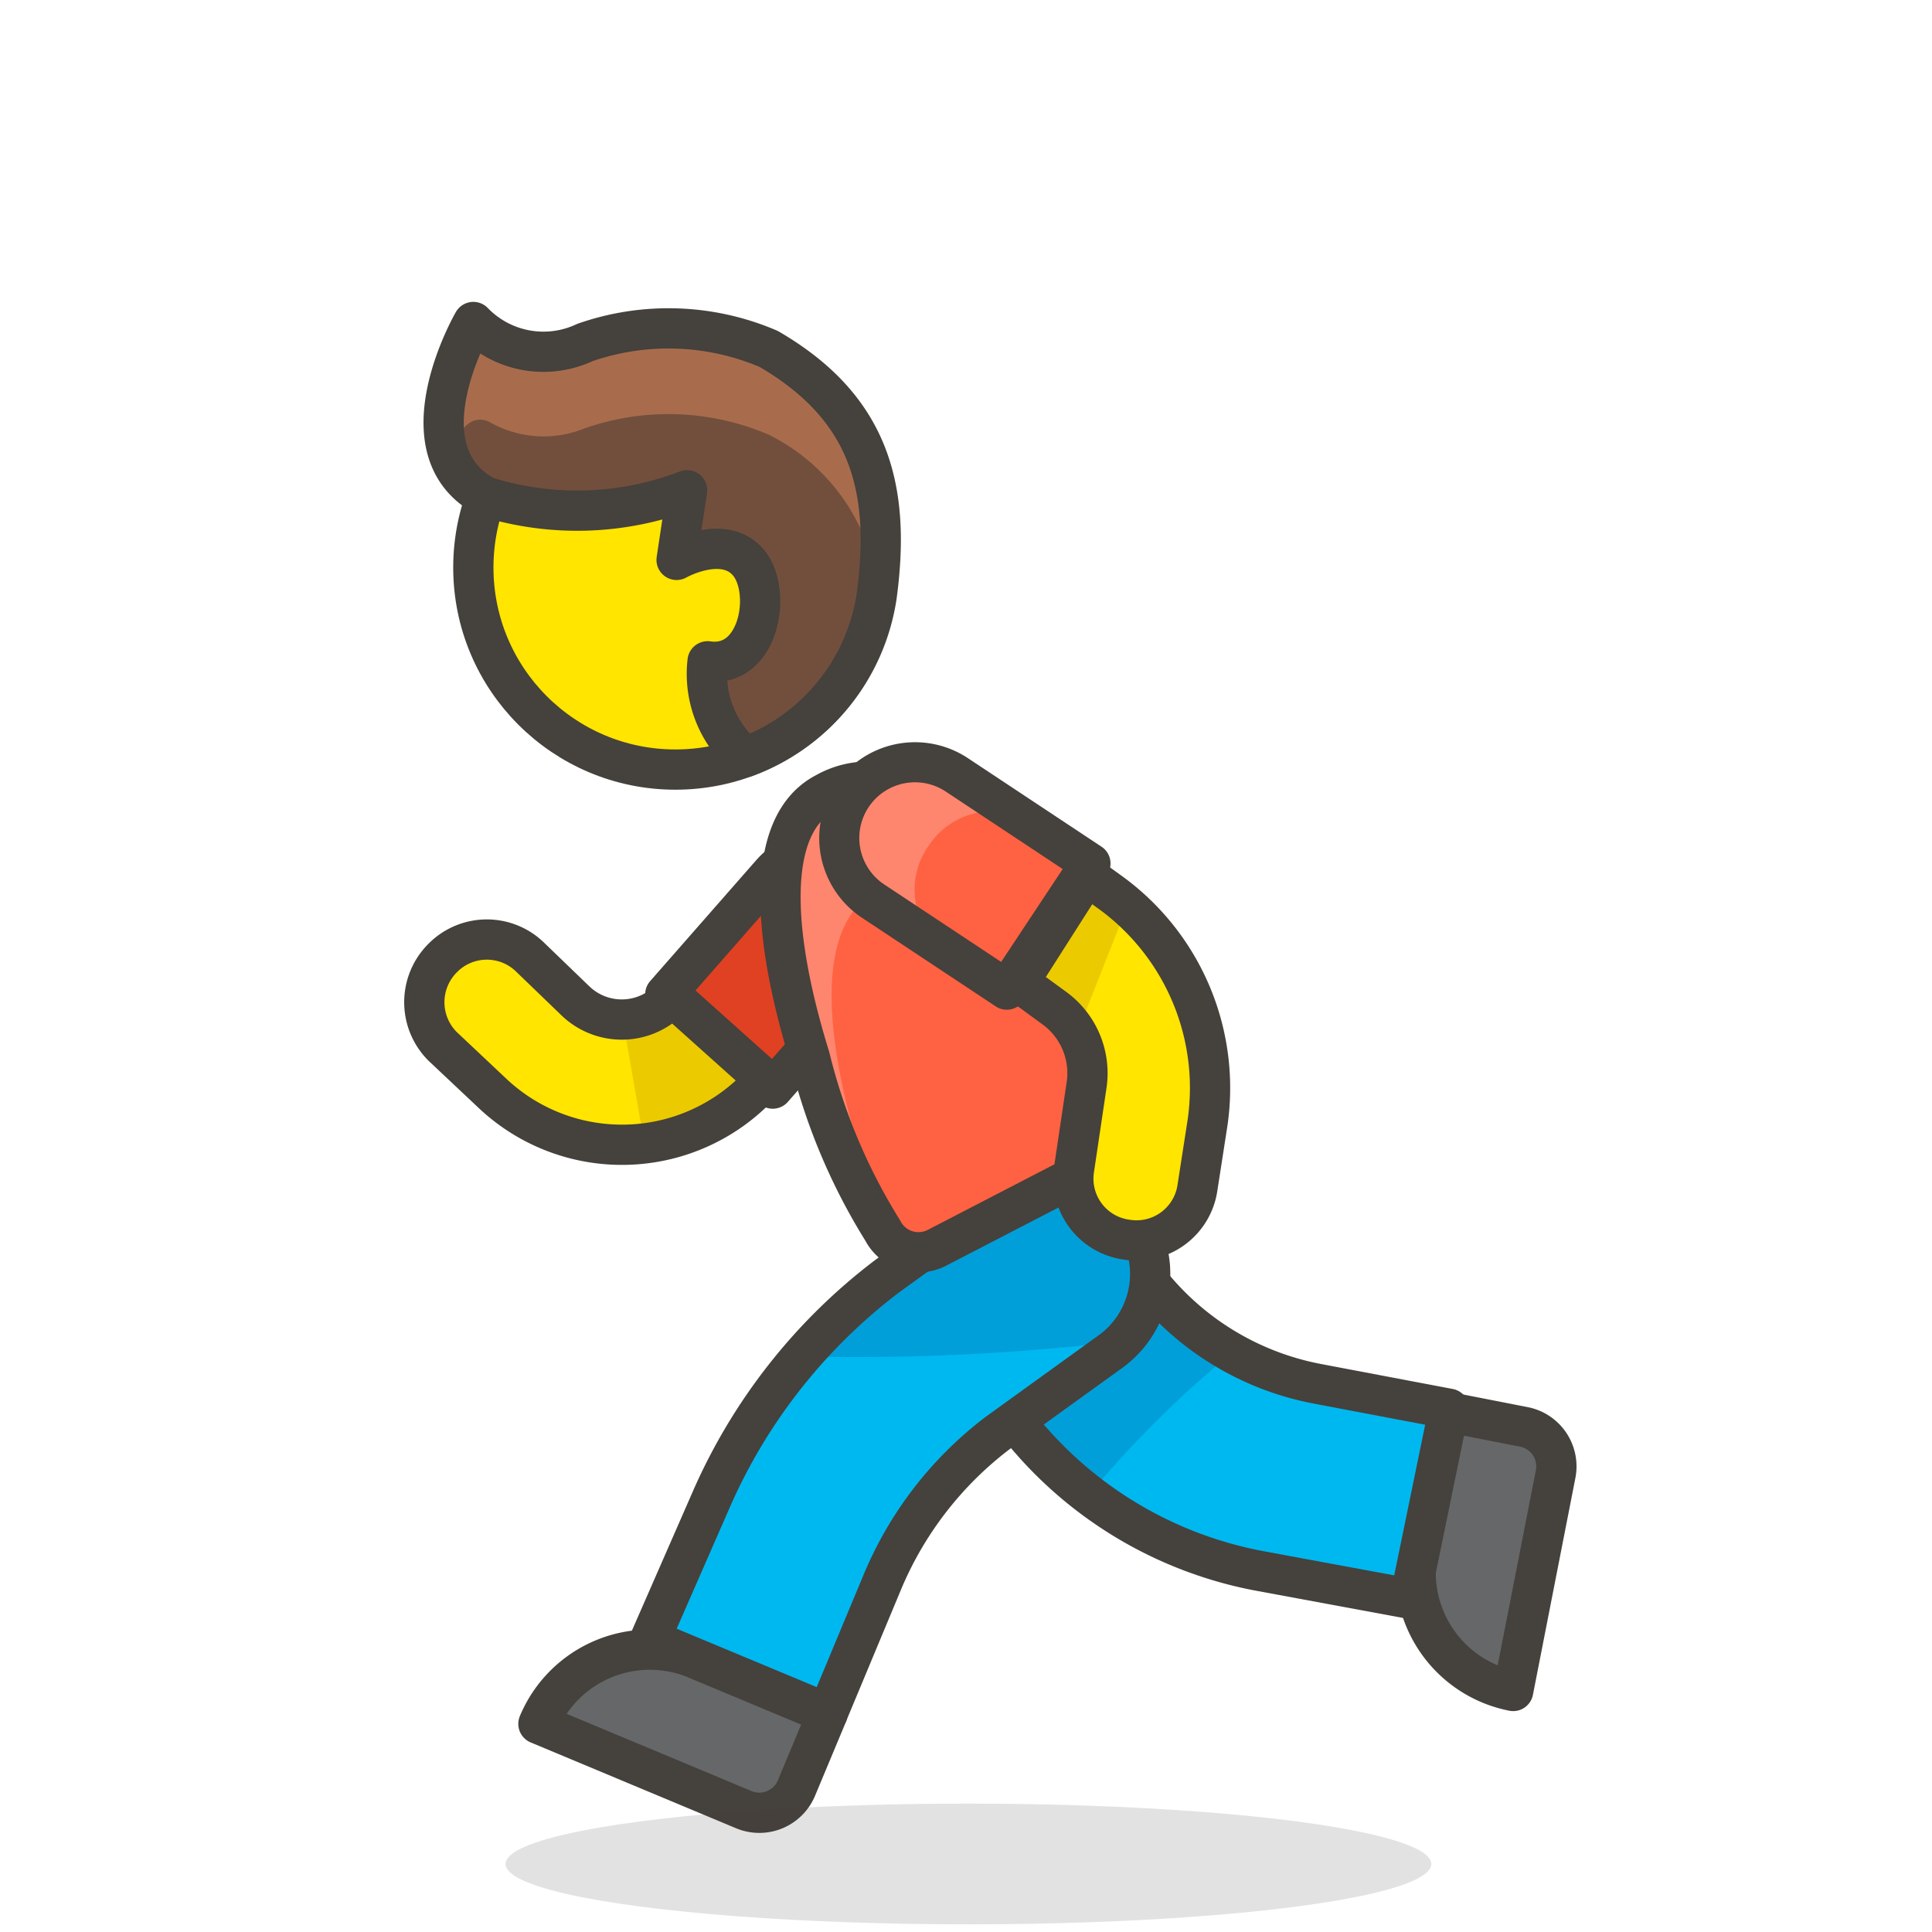 <svg id="Icons" xmlns="http://www.w3.org/2000/svg" viewBox="0 0 48 48"><defs><style>.cls-1{fill:#656769;}.cls-1,.cls-11,.cls-4,.cls-5{stroke:#45413c;stroke-linecap:round;stroke-linejoin:round;}.cls-2{fill:#00b8f0;}.cls-3{fill:#009fd9;}.cls-4{fill:none;}.cls-5{fill:#e04122;}.cls-6{fill:#45413c;opacity:0.15;}.cls-7{fill:#ff6242;}.cls-8{fill:#ff866e;}.cls-11,.cls-9{fill:#ffe500;}.cls-10{fill:#ebcb00;}.cls-12{fill:#724f3d;}.cls-13{fill:#a86c4d;}</style></defs><title>262-man-running-1</title><path id="_Rectangle_" data-name="&lt;Rectangle&gt;" class="cls-1" d="M36.48,37H40a0,0,0,0,1,0,0v2a1,1,0,0,1-1,1H33.51a0,0,0,0,1,0,0v0a3,3,0,0,1,3-3Z" transform="translate(-8.1 67.21) rotate(-78.92)"/><path id="_Path_" data-name="&lt;Path&gt;" class="cls-2" d="M24.32,30.38a2.37,2.37,0,0,0-.38,3.32l1.36,1.71a10,10,0,0,0,6,3.62l3.73.69L36,35l-3.27-.62a7,7,0,0,1-4.26-2.63l-.75-1a2.37,2.37,0,0,0-3.35-.42Z"/><path class="cls-3" d="M28.42,31.79l-.75-1a2.36,2.36,0,1,0-3.73,2.9l1.36,1.71a9.93,9.93,0,0,0,1.76,1.73,26.33,26.33,0,0,1,3.51-3.49A7,7,0,0,1,28.42,31.79Z"/><path id="_Path_2" data-name="&lt;Path&gt;" class="cls-4" d="M24.32,30.38a2.37,2.37,0,0,0-.38,3.32l1.36,1.71a10,10,0,0,0,6,3.62l3.73.69L36,35l-3.27-.62a7,7,0,0,1-4.26-2.63l-.75-1a2.37,2.37,0,0,0-3.35-.42Z"/><path id="_Rectangle_2" data-name="&lt;Rectangle&gt;" class="cls-1" d="M16.68,41.2h3.56a0,0,0,0,1,0,0v2a1,1,0,0,1-1,1H13.71a0,0,0,0,1,0,0v0A3,3,0,0,1,16.68,41.2Z" transform="translate(17.77 -3.24) rotate(22.68)"/><path id="_Path_3" data-name="&lt;Path&gt;" class="cls-2" d="M24.75,29.75l-2.7,1.95a14,14,0,0,0-4.39,5.58l-1.51,3.45,4.41,1.84,1.36-3.26a9,9,0,0,1,2.87-3.71l2.84-2.05a2.38,2.38,0,0,0,.46-3.34h0A2.38,2.38,0,0,0,24.75,29.75Z"/><path class="cls-3" d="M28.09,30.21a2.38,2.38,0,0,0-3.34-.46l-2.7,1.95a13.76,13.76,0,0,0-2.16,2,56.09,56.09,0,0,0,8-.38A2.38,2.38,0,0,0,28.09,30.21Z"/><path id="_Path_4" data-name="&lt;Path&gt;" class="cls-4" d="M24.75,29.75l-2.7,1.95a14,14,0,0,0-4.39,5.58l-1.51,3.45,4.41,1.84,1.36-3.26a9,9,0,0,1,2.87-3.71l2.84-2.05a2.38,2.38,0,0,0,.46-3.34h0A2.38,2.38,0,0,0,24.75,29.75Z"/><path id="_Rectangle_3" data-name="&lt;Rectangle&gt;" class="cls-5" d="M19.5,21h.42a1.57,1.57,0,0,1,1.57,1.57v4a0,0,0,0,1,0,0H17.94a0,0,0,0,1,0,0v-4A1.57,1.57,0,0,1,19.5,21Z" transform="translate(20.56 -7.1) rotate(41.25)"/><ellipse id="_Ellipse_" data-name="&lt;Ellipse&gt;" class="cls-6" cx="24.06" cy="46.31" rx="11.5" ry="1.5"/><g id="_Group_" data-name="&lt;Group&gt;"><g id="_Group_2" data-name="&lt;Group&gt;"><path id="_Path_5" data-name="&lt;Path&gt;" class="cls-7" d="M28.07,28.52,23.28,31a1,1,0,0,1-1.35-.43,14.76,14.76,0,0,1-1.81-4.3c-.93-3-1.14-5.78.39-6.57h0a2.16,2.16,0,0,1,2.72.49L28.41,27A1,1,0,0,1,28.07,28.52Z"/></g><path id="_Path_6" data-name="&lt;Path&gt;" class="cls-8" d="M22.12,30.84c-.22-.57-.47-1.27-.73-2.12-.93-3-1.14-5.78.39-6.57a2.17,2.17,0,0,1,2.72.49L28.55,28a1,1,0,0,0-.14-.95L23.23,20.2a2.16,2.16,0,0,0-2.72-.49c-1.53.79-1.32,3.55-.39,6.57a14.76,14.76,0,0,0,1.81,4.3A1,1,0,0,0,22.12,30.84Z"/><g id="_Group_3" data-name="&lt;Group&gt;"><path id="_Path_7" data-name="&lt;Path&gt;" class="cls-4" d="M28.07,28.52,23.28,31a1,1,0,0,1-1.35-.43,14.76,14.76,0,0,1-1.81-4.3c-.93-3-1.14-5.78.39-6.57h0a2.16,2.16,0,0,1,2.72.49L28.41,27A1,1,0,0,1,28.07,28.52Z"/></g></g><path id="_Path_8" data-name="&lt;Path&gt;" class="cls-9" d="M11,23.8A1.55,1.55,0,0,0,11,26l1.2,1.13A4.69,4.69,0,0,0,19,26.82h0l-2.3-2.06h0a1.66,1.66,0,0,1-2.41.1l-1.13-1.09A1.54,1.54,0,0,0,11,23.8Z"/><path id="_Path_9" data-name="&lt;Path&gt;" class="cls-10" d="M16,28.36A4.6,4.6,0,0,0,19,26.82l-2.3-2.06h0a1.65,1.65,0,0,1-1.23.56Z"/><path id="_Path_10" data-name="&lt;Path&gt;" class="cls-4" d="M11,23.8A1.55,1.55,0,0,0,11,26l1.2,1.13A4.69,4.69,0,0,0,19,26.82h0l-2.3-2.06h0a1.66,1.66,0,0,1-2.41.1l-1.13-1.09A1.54,1.54,0,0,0,11,23.8Z"/><path id="_Rectangle_4" data-name="&lt;Rectangle&gt;" class="cls-7" d="M23.75,18.46h0a1.89,1.89,0,0,1,1.89,1.89v4a0,0,0,0,1,0,0H21.86a0,0,0,0,1,0,0v-4A1.89,1.89,0,0,1,23.75,18.46Z" transform="matrix(0.55, -0.83, 0.83, 0.55, -7.22, 29.34)"/><path id="_Path_11" data-name="&lt;Path&gt;" class="cls-8" d="M23.08,21a1.89,1.89,0,0,1,2.62-.53l1.51,1,0,0-3.32-2.21a1.89,1.89,0,1,0-2.09,3.14l1.44,1A1.88,1.88,0,0,1,23.08,21Z"/><path id="_Rectangle_5" data-name="&lt;Rectangle&gt;" class="cls-4" d="M23.75,18.46h0a1.89,1.89,0,0,1,1.89,1.89v4a0,0,0,0,1,0,0H21.86a0,0,0,0,1,0,0v-4A1.89,1.89,0,0,1,23.75,18.46Z" transform="matrix(0.55, -0.83, 0.83, 0.55, -7.22, 29.34)"/><path id="_Path_12" data-name="&lt;Path&gt;" class="cls-9" d="M28,30.8a1.53,1.53,0,0,1-1.32-1.72L27,26.93a2,2,0,0,0-.8-1.88l-.89-.65L27,21.75l.54.39A6,6,0,0,1,30,27.9l-.25,1.61A1.53,1.53,0,0,1,28,30.8Z"/><path id="_Path_13" data-name="&lt;Path&gt;" class="cls-10" d="M27.55,22.14,27,21.75,25.29,24.4l.89.65a2,2,0,0,1,.56.67L28,22.53A5.58,5.58,0,0,0,27.55,22.14Z"/><path id="_Path_14" data-name="&lt;Path&gt;" class="cls-4" d="M28,30.8a1.53,1.53,0,0,1-1.32-1.72L27,26.93a2,2,0,0,0-.8-1.88l-.89-.65L27,21.75l.54.39A6,6,0,0,1,30,27.9l-.25,1.61A1.53,1.53,0,0,1,28,30.8Z"/><circle id="_Path_15" data-name="&lt;Path&gt;" class="cls-11" cx="16.78" cy="14.1" r="5.02"/><path id="_Path_16" data-name="&lt;Path&gt;" class="cls-12" d="M19.1,8.67a6.32,6.32,0,0,0-4.57-.16A2.42,2.42,0,0,1,11.76,8s-1.85,3.19.31,4.34a7.6,7.6,0,0,0,5-.16l-.26,1.73s1.15-.65,1.77.05.3,2.66-1,2.47a2.71,2.71,0,0,0,.94,2.38,5.06,5.06,0,0,0,3.26-4C22.15,12.07,21.57,10.11,19.1,8.67Z"/><g id="_Group_4" data-name="&lt;Group&gt;"><path id="_Path_17" data-name="&lt;Path&gt;" class="cls-13" d="M11.47,10.73a.54.54,0,0,1,.31-.28.5.5,0,0,1,.41.05,2.7,2.7,0,0,0,2.34.14,6.32,6.32,0,0,1,4.57.16,4.94,4.94,0,0,1,2.69,3.69c.31-2.58-.33-4.44-2.69-5.82a6.32,6.32,0,0,0-4.57-.16A2.42,2.42,0,0,1,11.76,8s-1.19,2-.55,3.45A6.76,6.76,0,0,1,11.47,10.73Z"/></g><path id="_Path_18" data-name="&lt;Path&gt;" class="cls-4" d="M19.1,8.67a6.32,6.32,0,0,0-4.57-.16A2.42,2.42,0,0,1,11.76,8s-1.85,3.19.31,4.34a7.6,7.6,0,0,0,5-.16l-.26,1.73s1.15-.65,1.77.05.3,2.66-1,2.47a2.71,2.71,0,0,0,.94,2.38,5.06,5.06,0,0,0,3.26-4C22.15,12.07,21.57,10.11,19.1,8.67Z"/></svg>